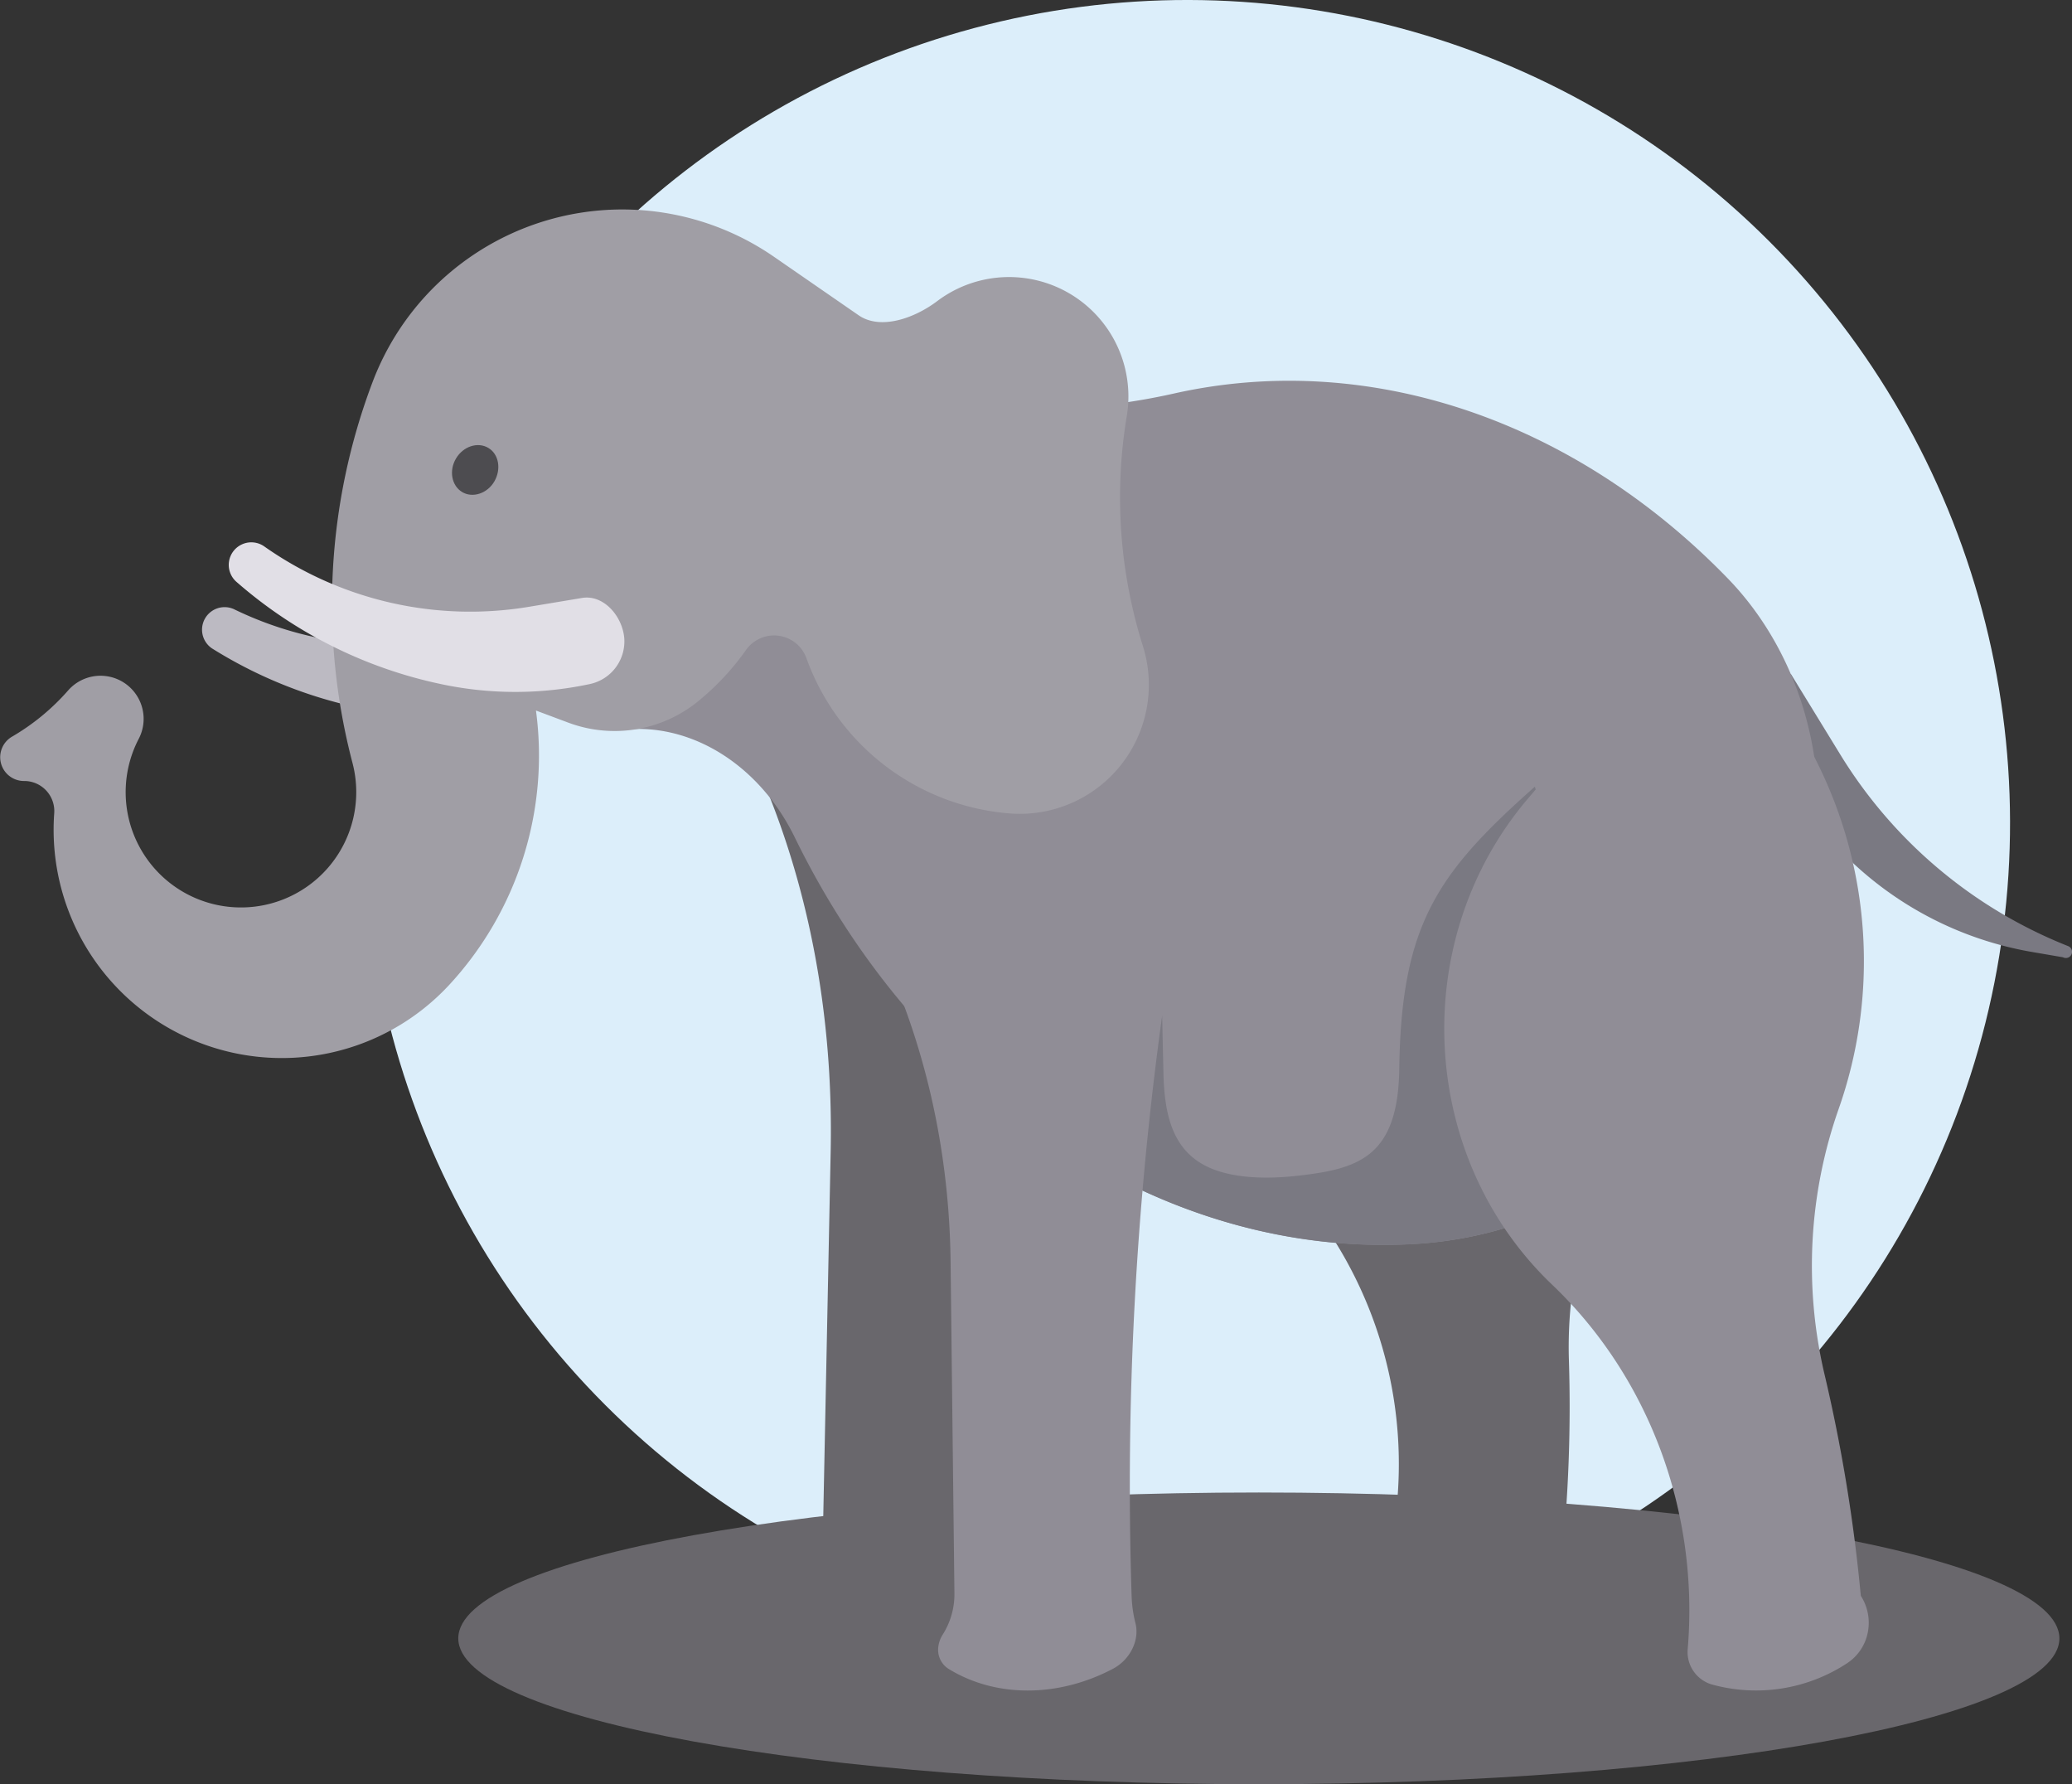 <svg id="publicdomainvectors.org" xmlns="http://www.w3.org/2000/svg" viewBox="0 0 475 408.93"><rect x="0" y="0" width="475" height="408.93" fill="#333333" stroke="none"/><defs><style>.cls-1{fill:#dceefa;}.cls-2{fill:#7a7982;}.cls-2,.cls-3,.cls-4,.cls-5,.cls-6,.cls-7,.cls-8{fill-rule:evenodd;}.cls-3{fill:#bcbac2;}.cls-4{fill:#69676c;}.cls-5{fill:#908d96;}.cls-6{fill:#a09ea5;}.cls-7{fill:#e1dfe6;}.cls-8{fill:#4d4c50;}</style></defs><title>elephant 02</title><circle class="cls-1" cx="272.16" cy="188.64" r="188.64" transform="translate(-53.68 247.7) rotate(-45)"/><path class="cls-2" d="M410.54,154.44,421.92,173a107.86,107.86,0,0,0,52.19,43.84A1.39,1.39,0,0,1,475,218a1.41,1.41,0,0,1-2.07,1.4l-7-1.2A79.93,79.93,0,0,1,416.69,189l-13.88-28.79Z"/><path class="cls-3" d="M127.21,139.73l-11.49,3.86a82.08,82.08,0,0,1-62.15-4,5.17,5.17,0,0,0-5,9,103.87,103.87,0,0,0,49.7,15.72,81.76,81.76,0,0,0,33.84-5.41,10,10,0,0,0,6.06-11.75C136.9,142.26,131.89,138.15,127.21,139.73Z"/><path class="cls-4" d="M288.58,408.93c101.09,0,183.53-15,183.53-33.43s-82.44-33.43-183.53-33.43-183.52,15-183.52,33.43S187.5,408.93,288.58,408.93Z"/><path class="cls-4" d="M224.44,368.44c-12.82,7.42-27.12,7.42-37.66,0a5.89,5.89,0,0,1-2.14-5.83,8.25,8.25,0,0,1,1-2.89,21.49,21.49,0,0,0,3.06-10.65l1.73-85.21c.64-31.77-5.21-62.08-17.14-88.72l70.21,8.22-2.64,17.27A990.72,990.72,0,0,0,229.35,349.7a36.34,36.34,0,0,0,.65,6.89A11.67,11.67,0,0,1,224.44,368.44Z"/><path class="cls-4" d="M328.65,167.91l-9.08,6.64a75.56,75.56,0,0,0-16.86,105,96.25,96.25,0,0,1,13.71,84.33,7.4,7.4,0,0,0,3.71,8.77,39.57,39.57,0,0,0,31.4,2,10.43,10.43,0,0,0,6.12-13.75l.25-2.3a338.08,338.08,0,0,0,1.77-46.76,98.76,98.76,0,0,1,15.31-56,93.53,93.53,0,0,0,6.27-88.58Z"/><path class="cls-5" d="M171.47,86.44l44.47,6A150.14,150.14,0,0,0,269,90.22c44.33-10,91.57,5.76,127.07,42.33,17.31,17.83,24.63,45.19,18.64,69.74-11.58,47.49-47.14,80.17-90.08,82.79-57.22,3.48-113.14-33.1-142.43-93.16-7.62-15.62-22-25.3-36.94-24.84Z"/><path class="cls-2" d="M374.8,266.11a91,91,0,0,1-50.14,19c-39.32,2.39-78-14.13-107.89-44.19a153.57,153.57,0,0,0,38.78,21.83l10.87-29.94.29,12.92c.2,9,1.73,17.48,9.75,21.51,5.92,3,14.31,2.94,20.19,2.32,14.56-1.54,23.85-4.09,24.13-24.62.44-33.12,8.81-44.88,31.09-64.65Z"/><path class="cls-6" d="M196.84,72.26,177.43,58.85a61.2,61.2,0,0,0-92,28.66,143.61,143.61,0,0,0-4.62,87.36,26.43,26.43,0,1,1-49-5.55,9.88,9.88,0,0,0-16.18-11.09A51.58,51.58,0,0,1,2.72,168.86,5.45,5.45,0,0,0,5.49,179a6.89,6.89,0,0,1,6.94,7.39A52.31,52.31,0,0,0,103,225.71a77.44,77.44,0,0,0,19.87-62.86l7.4,2.77a30.3,30.3,0,0,0,30-5.08A59.22,59.22,0,0,0,171,149a7.88,7.88,0,0,1,13.87,1.85,54.06,54.06,0,0,0,46.68,35.59A29.57,29.57,0,0,0,262,148.06a113.46,113.46,0,0,1-3.69-52.69A27.36,27.36,0,0,0,214.87,69C209.72,72.9,201.89,75.74,196.84,72.26Z"/><path class="cls-7" d="M133.41,137.05l-12,2a82,82,0,0,1-60.74-13.75,5.17,5.17,0,0,0-6.38,8.13A103.76,103.76,0,0,0,101,156.77a81.79,81.79,0,0,0,34.27,0,10,10,0,0,0,7.83-10.65C142.59,141.07,138.29,136.22,133.41,137.05Z"/><path class="cls-5" d="M357.75,174.24l-7.49,8.81c-27.58,32.43-25.11,82.12,5.54,111.37,22.23,21.2,33.73,52.07,31.11,83.46a7.74,7.74,0,0,0,5.46,8.17,38,38,0,0,0,31.12-4.88,10.94,10.94,0,0,0,4.69-7,11.42,11.42,0,0,0-1.59-8.42l-.24-2.41A370.21,370.21,0,0,0,418.27,315a108.4,108.4,0,0,1,3.22-60.79A102,102,0,0,0,409,162Z"/><path class="cls-5" d="M255.11,382.49c-12.59,6.62-26.89,6.62-37.66,0a5.16,5.16,0,0,1-2.32-5.21,6.55,6.55,0,0,1,.94-2.57,17.27,17.27,0,0,0,2.73-9.5l-.88-76c-.32-28.34-7.11-55.38-19.85-79.14l70.46,7.33-2.11,15.4a785.83,785.83,0,0,0-7,133,29,29,0,0,0,.86,6.14C261.32,375.88,259.1,380.39,255.11,382.49Z"/><path class="cls-8" d="M111.94,102.65c2.43,1.44,3,4.88,1.4,7.67s-5,3.9-7.4,2.45-3.06-4.87-1.41-7.67S109.5,101.21,111.94,102.65Z"/></svg>